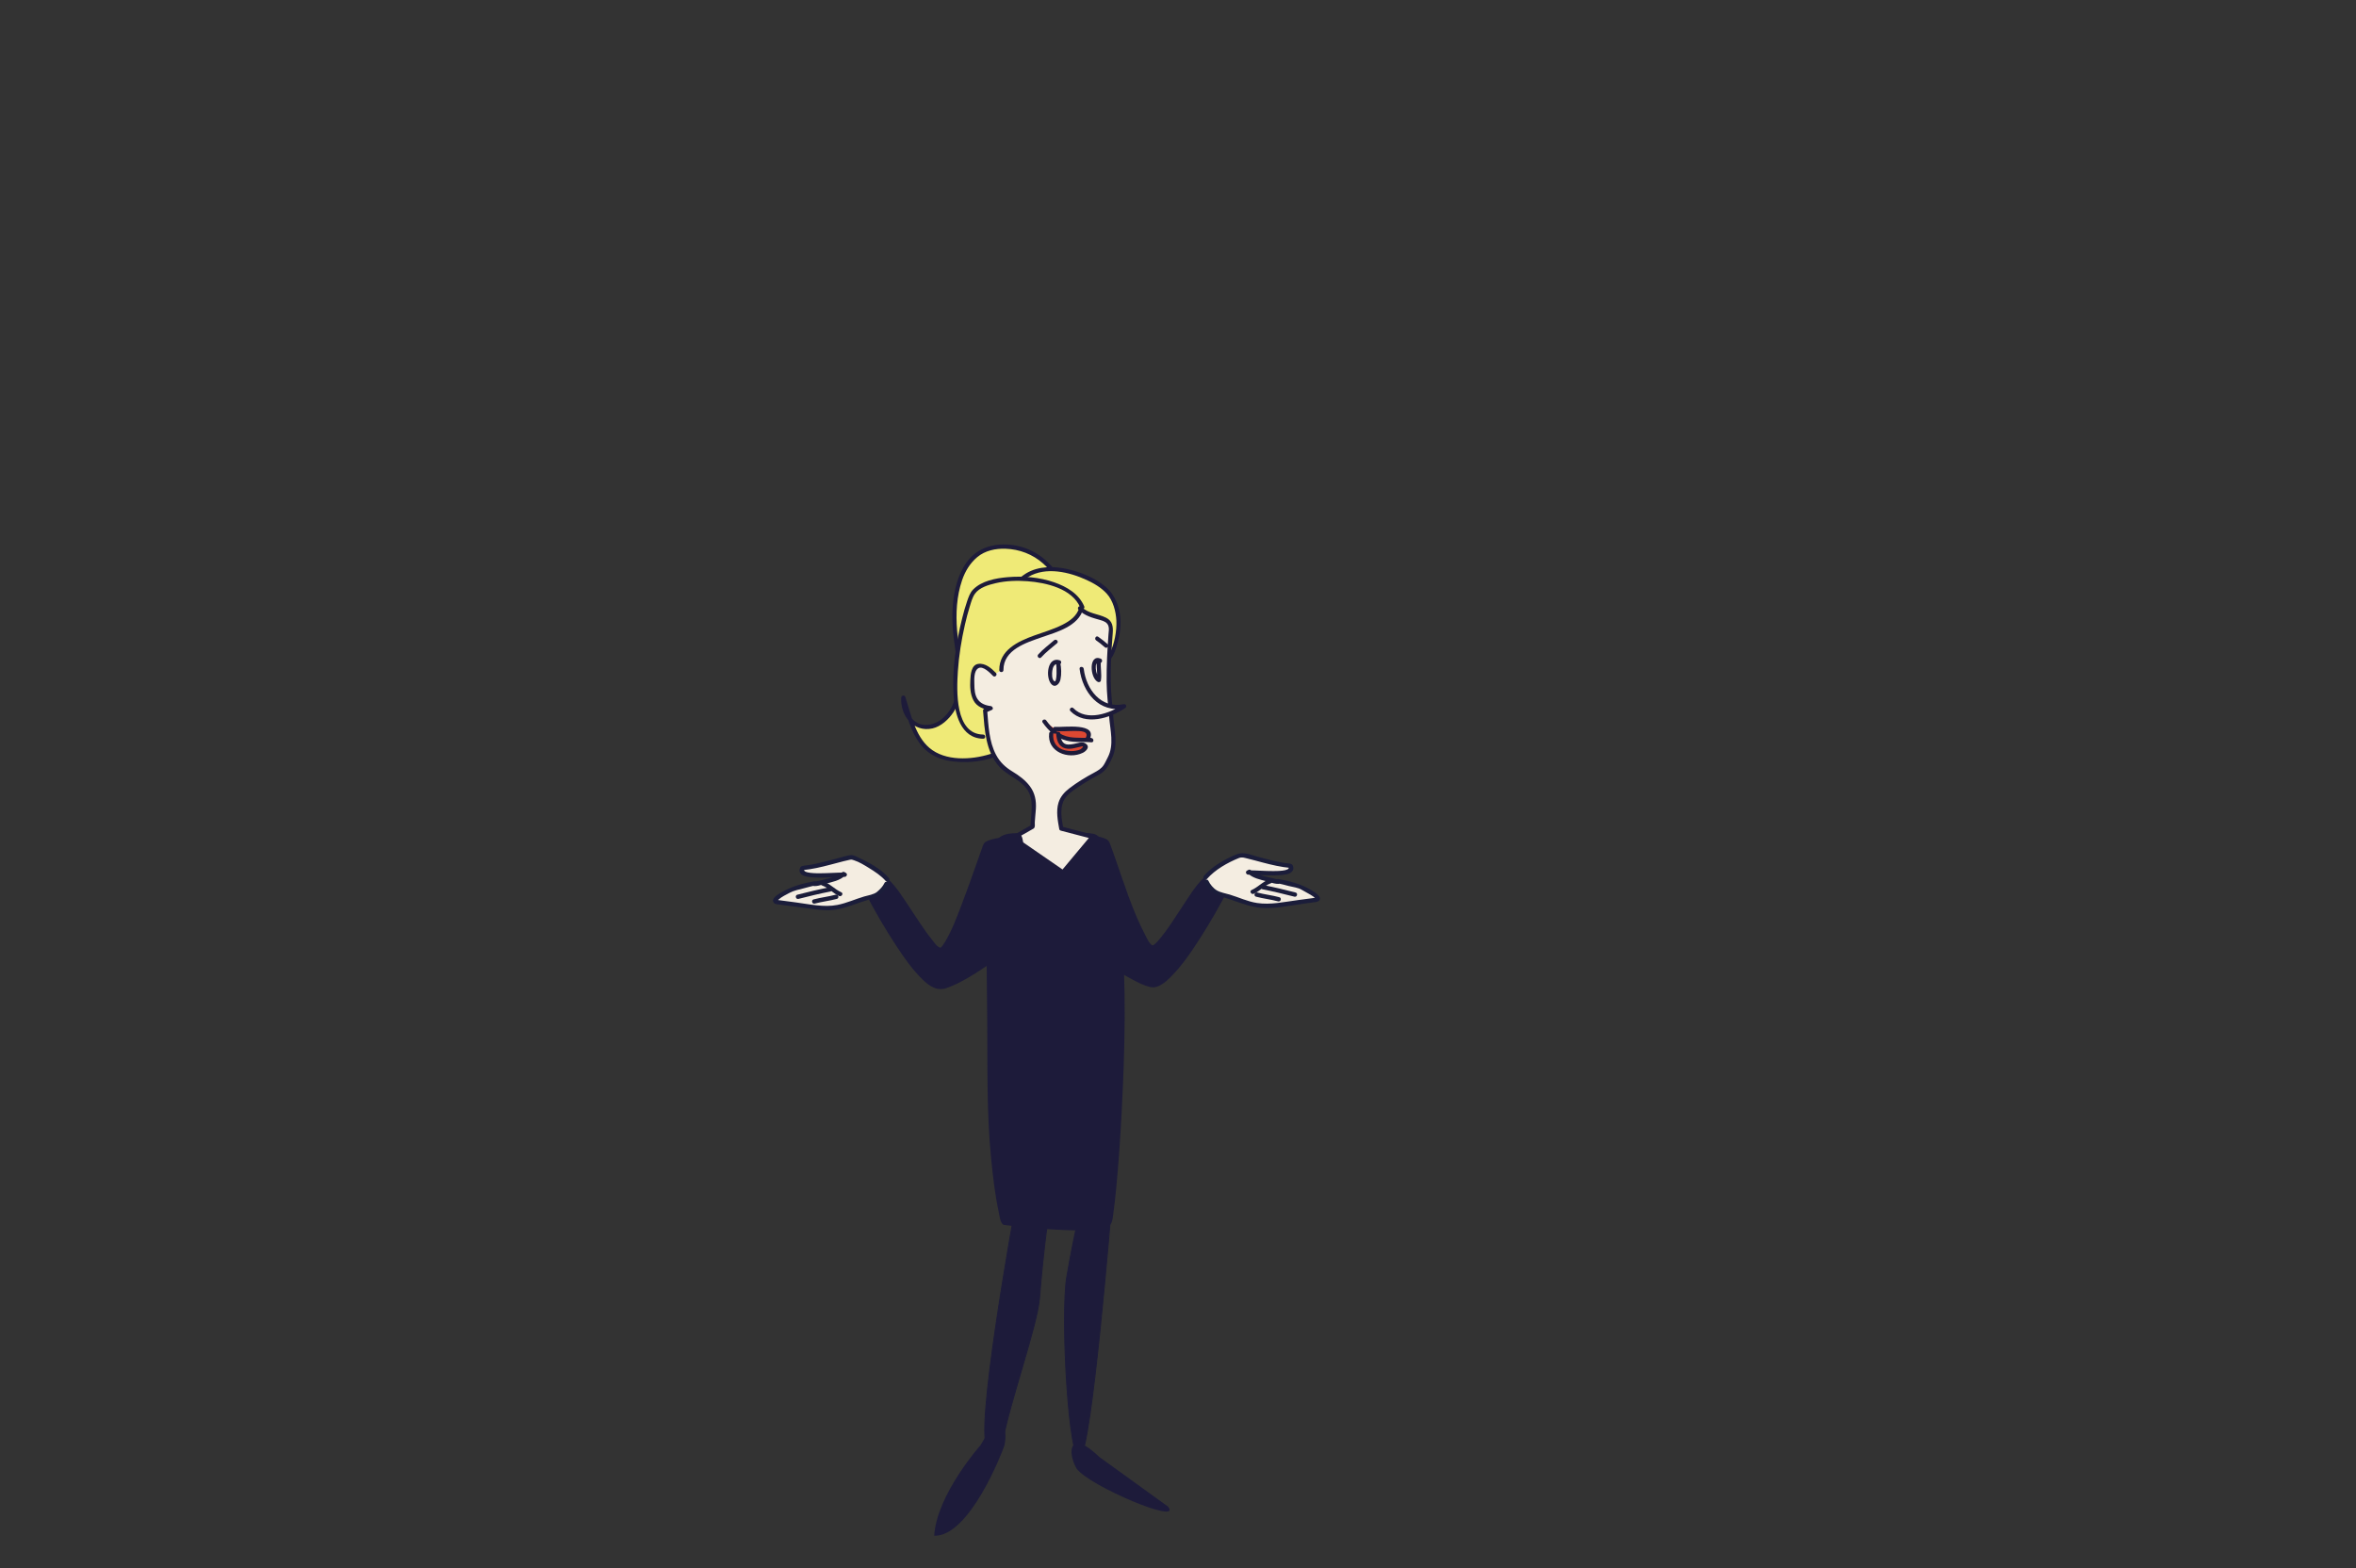 <?xml version="1.0" encoding="utf-8"?>
<!-- Generator: Adobe Illustrator 16.0.4, SVG Export Plug-In . SVG Version: 6.00 Build 0)  -->
<!DOCTYPE svg PUBLIC "-//W3C//DTD SVG 1.1//EN" "http://www.w3.org/Graphics/SVG/1.1/DTD/svg11.dtd">
<svg version="1.1" id="char2" xmlns="http://www.w3.org/2000/svg" xmlns:xlink="http://www.w3.org/1999/xlink" x="0px" y="0px"
	 width="2554.794px" height="1700.788px" viewBox="0 0 2554.794 1700.788" enable-background="new 0 0 2554.794 1700.788"
	 xml:space="preserve">
<rect x="0" y="0" width="2554.794" height="1700.788" fill="#333333" stroke="none"/>
<g>
	<g>
		<path fill="#1D1B3A" d="M1163.778,905.495c0,0,33.847,3.632,36.667,7.993c2.821,4.358,36.253,110.218,48.656,114.088
			c10.449,3.263,51.829-78.847,66.637-79.39l14.279,14.715c0,0-57.116,111.728-82.502,105.185
			c-25.387-6.537-88.849-54.499-88.849-54.499S1160.959,903.132,1163.778,905.495z"/>
		<g>
			<path fill="#1D1B3A" d="M1163.778,907.843c5.57,0.602,11.123,1.377,16.652,2.277c3.903,0.635,7.792,1.375,11.632,2.324
				c1.637,0.405,5.875,1.341,6.469,2.428c1.301,2.384,2.368,6.12,3.406,9.032c2.198,6.167,4.349,12.349,6.527,18.522
				c5.661,16.039,11.429,32.048,17.753,47.84c4.722,11.791,9.323,24.888,17.042,35.13c1.599,2.122,3.863,4.837,6.827,4.6
				c3.512-0.281,6.407-3.513,8.631-5.927c9.513-10.329,16.905-22.829,24.683-34.455c7.981-11.929,15.772-24.775,26.061-34.9
				c1.406-1.383,2.904-2.654,4.63-3.616c1.769-0.985,1.564,0.374,0.03-1.207c0.604,0.623,1.208,1.245,1.812,1.867
				c4.142,4.268,8.283,8.535,12.424,12.803c-0.122-0.948-0.245-1.896-0.367-2.846c-10.49,20.503-22.139,40.54-34.808,59.767
				c-8.478,12.865-17.535,25.892-28.888,36.416c-3.6,3.337-7.796,6.73-12.665,7.909c-5.012,1.213-11.422-2.71-15.721-4.768
				c-27.072-12.953-52.165-31.438-76.056-49.48c0.388,0.676,0.775,1.352,1.163,2.027c0.361-17.325,0.832-34.649,1.4-51.97
				c0.403-12.286,0.852-24.573,1.527-36.848c0.238-4.316,0.504-8.635,0.906-12.939c0.117-1.254,0.244-2.509,0.445-3.752
				c0.527-3.269,0.241,1.205-2.7-0.556c2.605,1.56,4.965-2.502,2.37-4.055c-5.665-3.392-5.423,16.313-5.543,18.284
				c-0.929,15.238-1.412,30.507-1.891,45.765c-0.417,13.271-0.767,26.544-1.072,39.818c-0.047,2.066-0.616,4.836-0.054,6.876
				c0.61,2.219,5.217,4.487,6.853,5.689c13.33,9.796,26.914,19.266,40.833,28.205c7.876,5.06,15.893,9.922,24.163,14.313
				c5.988,3.18,12.395,6.485,19.045,8.025c9.746,2.258,19.447-7.981,25.338-14.222c10.924-11.571,19.947-25.022,28.507-38.382
				c11.137-17.38,21.498-35.374,30.903-53.754c0.49-0.959,0.4-2.056-0.367-2.846c-4.294-4.425-8.588-8.85-12.882-13.274
				c-3.111-3.206-6.225-1.815-9.511,0.701c-10.995,8.422-18.781,22.021-26.41,33.318c-8.689,12.867-16.755,26.611-27.053,38.29
				c-1.362,1.544-2.819,3.115-4.517,4.296c-1.298,0.902-1.382,0.91-2.188,0.359c-3.24-2.212-5.322-7.248-7.071-10.568
				c-14.019-26.602-23.063-56.144-33.01-84.431c-1.595-4.537-3.172-9.083-4.863-13.585c-1.055-2.807-1.783-4.977-4.658-6.363
				c-6.311-3.043-14.023-3.812-20.86-4.873c-4.94-0.767-9.905-1.428-14.876-1.965C1160.769,902.821,1160.8,907.521,1163.778,907.843
				z"/>
		</g>
	</g>
	<g>
		<path fill="#F4EDE1" d="M1308.335,956.362c1.411,3.635,7.756,10.172,10.577,11.624c11.988,4.361,16.217,4.365,27.501,9.448
			c10.576,3.636,24.678,6.54,35.962,4.362c4.936-0.73,38.785-5.088,43.719-5.814c6.349-0.729,2.116-5.087-13.398-13.081
			c-2.105-1.547-30.45-8.206-26.795-7.265c7.759,2.179-25.385-3.636-31.027-10.176c-0.703,0-1.409,0.727-1.409,0.727
			c14.808,0,52.886,4.361,45.833-7.266c-16.922-1.457-33.143-7.267-49.358-10.901c-4.232-0.727-2.822-1.453-6.346,0
			c-2.822,0.727-8.712,4.451-11.53,5.178c-3.527,2.182-18.448,10.603-24.833,18.278"/>
		<g>
			<path fill="#1B1D3A" d="M1306.308,957.547c1.734,3.795,4.834,6.997,7.86,9.795c3.69,3.413,8.505,4.484,13.214,5.911
				c11.537,3.497,22.49,8.438,34.418,10.541c16.91,2.98,35.358-1.624,52.204-3.841c3.314-0.437,6.628-0.874,9.94-1.322
				c1.9-0.257,4.144-0.275,5.769-1.4c5.693-3.938-4.574-9.976-7.153-11.567c-10.906-6.727-23.778-10.176-36.354-12.383
				c-2.511-0.44-4.256,2.899-1.81,4.293c0.368,0.209,1.67,0.648,1.486,0.508c-0.28-1.071-0.562-2.143-0.842-3.213
				c0.826-1.68,2.616-0.943,0.578-1.269c-1.057-0.168-2.107-0.379-3.156-0.589c-2.964-0.593-5.902-1.308-8.825-2.076
				c-5.396-1.419-13.106-2.911-17.104-7.135c-0.532-0.562-1.535-0.885-2.284-0.604c-0.985,0.37-1.643,0.67-2.446,1.331
				c-1.646,1.355-0.24,4,1.661,4.009c12.325,0.058,24.705,1.628,37.011,0.314c3.591-0.384,8.44-0.972,10.841-4.047
				c0.981-1.257,1.4-2.808,1.075-4.388c-0.63-3.063-2.005-3.738-4.971-4.021c-11.626-1.111-22.99-4.489-34.231-7.486
				c-7.328-1.954-14.75-5.431-22.027-2.494c-12.631,5.097-26.59,13.06-35.593,23.402c-1.979,2.272,1.329,5.609,3.321,3.32
				c8.693-9.986,22.259-17.65,34.486-22.584c3.436-1.387,5.932-0.285,9.542,0.573c5.451,1.296,10.852,2.804,16.265,4.243
				c9.915,2.635,19.886,4.923,30.114,5.901c-0.676-0.388-1.352-0.775-2.027-1.163c2.688,4.843-14.631,4.521-17.013,4.533
				c-8.939,0.047-17.856-0.76-26.793-0.802c0.554,1.337,1.107,2.673,1.66,4.009c0.125-0.041,0.249-0.081,0.373-0.122
				c-0.762-0.201-1.522-0.403-2.284-0.604c4.826,5.103,13.646,6.889,20.144,8.598c2.367,0.622,14.037,4.977,15.738,1.521
				c0.622-1.263,0.231-2.39-0.842-3.213c-0.229-0.176-2.562-1.12-1.487-0.508c-0.604,1.431-1.206,2.861-1.81,4.292
				c4.201,0.737,8.371,1.982,12.501,3.029c4.315,1.093,10.213,1.72,14.053,4.089c4.165,2.57,8.617,4.539,12.632,7.387
				c0.537,0.392,1.049,0.813,1.535,1.266c1.341,1.189,0.034,0.725,1.354-0.189c-0.557,0.386-1.592,0.332-2.256,0.426
				c-5.725,0.812-11.463,1.532-17.195,2.284c-14.581,1.913-29.873,5.447-44.531,3.164c-10.356-1.612-19.565-6.097-29.499-9.09
				c-4.508-1.358-10.038-2.205-14.109-4.604c-3.666-2.16-7.336-6.581-9.079-10.396
				C1309.106,952.424,1305.059,954.814,1306.308,957.547L1306.308,957.547z"/>
		</g>
	</g>
	<g>
		<g>
			<path fill="#1B1D3A" d="M1376.816,953.372c-7.391,2.555-12.529,8.716-19.6,11.861c-2.763,1.229-0.371,5.274,2.371,4.055
				c6.668-2.966,11.546-8.991,18.477-11.387C1380.909,956.917,1379.687,952.379,1376.816,953.372L1376.816,953.372z"/>
		</g>
	</g>
	<g>
		<g>
			<path fill="#1B1D3A" d="M1404.858,967.901c-11.453-2.939-22.946-5.716-34.552-7.99c-2.958-0.579-4.219,3.946-1.248,4.529
				c11.605,2.274,23.099,5.05,34.552,7.99C1406.546,973.183,1407.79,968.654,1404.858,967.901L1404.858,967.901z"/>
		</g>
	</g>
	<g>
		<g>
			<path fill="#1B1D3A" d="M1387.23,972.992c-7.905-2.111-16.068-2.98-23.975-5.091c-2.93-0.782-4.172,3.749-1.248,4.529
				c7.905,2.109,16.068,2.979,23.975,5.091C1388.912,978.303,1390.154,973.773,1387.23,972.992L1387.23,972.992z"/>
		</g>
	</g>
	<g>
		<path fill="#1D1B3A" d="M1202.941,1325.69c6.798-12.625,35.032-374.956-14.868-418.203c-4.802-4.162-66.93-1.882-86.494-1.663
			c-38.667,0.434-28.421,28.957-28.421,287.061c0,38.415,8.403,117.647,15.606,133.253
			C1088.765,1326.137,1195.39,1339.714,1202.941,1325.69z"/>
		<g>
			<path fill="#1D1B3A" d="M1204.89,1326.829c1.777-3.446,1.957-8.047,2.489-11.802c1.211-8.545,2.106-17.135,2.942-25.724
				c2.667-27.395,4.482-54.877,5.926-82.36c3.583-68.203,5.405-137.142-0.404-205.271c-2.122-24.891-4.803-50.859-13.433-74.477
				c-2.663-7.287-6.093-14.761-11.663-20.309c-2.933-2.921-7.105-3.042-11.037-3.398c-8.18-0.742-16.447-0.723-24.653-0.739
				c-17.618-0.037-35.225,0.572-52.839,0.811c-4.488,0.061-9.1,0.314-13.351,1.881c-9.292,3.424-13.176,12.581-15.207,21.621
				c-4.36,19.408-3.811,40.189-3.95,59.947c-0.28,39.815,0.505,79.642,0.828,119.454c0.404,49.925-0.743,99.756,4.181,149.5
				c1.924,19.438,4.125,39.031,8.213,58.152c0.651,3.047,1.85,13.771,5.833,14.277c2.285,0.29,4.573,0.556,6.862,0.819
				c20.477,2.352,41.054,4.191,61.657,4.884c10.368,0.349,20.852,0.465,31.17-0.753
				C1193.696,1332.724,1201.868,1331.958,1204.89,1326.829c1.48-2.513-2.421-4.782-3.896-2.277
				c-1.229,2.087-4.554,2.728-6.694,3.253c-4.714,1.158-9.633,1.48-14.464,1.733c-12.931,0.677-25.945,0.053-38.855-0.745
				c-17.438-1.079-34.88-2.709-52.214-4.911c0.649,0.372,1.299,0.745,1.948,1.117c-2.431-5.438-3.412-11.697-4.526-17.503
				c-1.842-9.6-3.195-19.296-4.425-28.99c-2.774-21.882-4.74-43.9-5.812-65.932c-1.271-26.09-0.559-52.304-0.708-78.418
				c-0.142-24.984-0.383-49.968-0.631-74.951c-0.323-32.484-1.071-65.046,0.098-97.521c0.503-13.98,0.185-30.938,6.76-43.752
				c3.871-7.545,10.684-9.586,18.941-9.829c16.242-0.479,32.514-0.731,48.763-0.828c8.846-0.053,17.706-0.032,26.542,0.446
				c3.796,0.205,9.258-0.215,12.107,2.622c5.571,5.55,8.704,13.488,11.203,20.785c3.734,10.905,6.016,22.304,7.883,33.656
				c5.039,30.643,6.564,61.893,7.395,92.894c1.789,66.784-0.785,133.813-5.824,200.413c-1.164,15.385-2.476,30.768-4.237,46.097
				c-0.542,4.709-1.123,9.418-1.89,14.097c-0.234,1.429-0.491,2.854-0.807,4.267c-0.162,0.721-0.759,2.403-0.552,2.001
				C1199.663,1327.132,1203.556,1329.416,1204.89,1326.829z"/>
		</g>
	</g>
	<g>
		<path fill="#EFEA77" d="M1158.585,648.832c-9.667-24.706-27.446-48.309-53.591-53.901c-62.19-14.311-73.847,46.632-68.997,93.135
			c2.982,28.256,14.18,74.097-14.995,94.53c-20.03,15.326-43.767-1.165-41.437-26.078c12.208,37.169,17.679,68.544,65.668,67.71
			c42.705,0.494,90.173-30.15,90.61-77.979c1.94-31.366-24.312-55.647-23.433-87.682c0.205-26.25,23.137-27.336,34.203-4.854
			c3.499-5.558,6.633-12.895,7.308-18.678"/>
		<g>
			<path fill="#1D1B3A" d="M1160.761,648.232c-8.619-21.671-22.787-42.682-44.881-52.204c-16.958-7.309-38.997-8.22-55.029,1.815
				c-13.948,8.731-21.18,24.771-24.804,40.223c-4.149,17.688-3.989,36.312-1.816,54.255c2.873,23.719,9.103,50.945-1.804,73.534
				c-5.389,11.161-17.122,21.311-30.099,20.276c-14.543-1.16-21.454-16.815-20.506-29.614c-1.477,0.2-2.954,0.399-4.431,0.6
				c5.586,17.077,9.792,36.314,21.182,50.689c12.458,15.724,31.341,19.096,50.44,18.64c41.562-0.991,83.667-30.224,88.69-73.29
				c1.495-12.818-0.618-25.048-5.091-37.062c-4.741-12.731-11.323-24.691-15.199-37.757c-3.001-10.115-6.559-28.874,3.526-36.425
				c9.515-7.125,19.929,5.521,23.728,12.938c0.795,1.553,3.056,1.377,3.896,0c3.588-5.888,6.534-12.349,7.535-19.217
				c0.415-2.845-3.932-4.069-4.351-1.199c-0.951,6.525-3.67,12.542-7.08,18.139c1.298,0,2.597,0,3.896,0
				c-3.899-7.614-10.023-14.926-18.788-16.736c-7.041-1.454-13.241,2.433-16.556,8.484c-4.967,9.066-3.392,21.372-1.256,30.994
				c2.566,11.562,7.954,22.359,12.671,33.146c5.059,11.566,9.286,23.512,9.026,36.299c-0.24,11.809-2.776,22.914-8.407,33.344
				c-10.64,19.706-30.592,33.158-51.597,39.693c-20.386,6.342-48.575,7.965-65.847-6.743
				c-15.577-13.264-20.011-36.624-26.067-55.136c-0.811-2.48-4.244-1.934-4.431,0.6c-1.427,19.27,13.12,38,33.714,33.474
				c9.466-2.081,17.757-9.874,22.952-17.72c5.396-8.15,7.548-18.055,8.475-27.642c1.975-20.418-2.904-40.619-4.595-60.862
				c-1.525-18.255-0.534-37.245,5.455-54.673c3.283-9.552,8.617-18.416,16.427-24.919c8.549-7.118,19.771-9.418,30.639-9.056
				c15.218,0.509,29.431,5.993,40.829,16.066c11.528,10.188,19.572,24.084,25.205,38.245
				C1157.472,652.101,1161.837,650.938,1160.761,648.232L1160.761,648.232z"/>
		</g>
	</g>
	<g>
		<path fill="#EFEA77" d="M1113.979,623.662c28.603-17.57,79.811,5.276,90.057,21.577c10.318,16.417,12.37,34.842,2.023,62.666
			c-3.593,9.663-85.942,107.879-117.073,91.637C1057.854,783.298,1063.174,654.875,1113.979,623.662z"/>
		<g>
			<path fill="#1D1B3A" d="M1115.117,625.61c19.093-11.309,44.406-5.311,63.308,3.408c7.925,3.655,15.902,8.344,21.795,14.881
				c6.818,7.563,9.853,19.17,10.351,29.073c0.552,10.993-2.1,25.6-6.896,34.72c-1.743,3.315-4.216,6.339-6.5,9.286
				c-9.041,11.671-18.98,22.683-29.243,33.283c-12.165,12.565-25.063,24.667-39.321,34.841
				c-9.315,6.647-22.706,15.967-34.899,13.708c-10.795-1.999-15.332-15.741-17.758-24.84c-4.233-15.87-4.571-32.808-3.567-49.107
				c1.203-19.521,5.074-39.06,12.062-57.349C1090.616,651.372,1100.138,634.99,1115.117,625.61c2.459-1.54,0.196-5.445-2.277-3.896
				c-28.371,17.768-39.058,56.098-43.354,87.204c-2.362,17.104-2.866,34.598-0.639,51.743c1.586,12.212,4.47,25.481,12.381,35.29
				c17.343,21.502,50.343-6.606,64.412-18.478c13.288-11.212,25.552-23.658,37.199-36.55c8.077-8.941,16.162-18.147,22.965-28.117
				c2.091-3.064,3.142-6.178,4.336-9.743c3.098-9.244,5.024-18.953,4.981-28.723c-0.061-13.829-5.421-28.746-16.099-37.86
				c-11.381-9.714-26.338-15.766-40.765-19.137c-14.987-3.502-31.82-3.683-45.416,4.37
				C1110.339,623.195,1112.608,627.096,1115.117,625.61z"/>
		</g>
	</g>
	<g>
		<path fill="#EFEA77" d="M1173.59,658.307c-15.39-38.109-108.629-38.681-120.067-12.536
			c-12.634,28.876-37.902,153.103,12.632,153.103"/>
		<g>
			<path fill="#1D1B3A" d="M1175.766,657.708c-5.754-13.702-19.029-21.466-32.513-26.161c-16.075-5.598-33.886-7.068-50.771-5.603
				c-12.703,1.103-27.953,3.915-37.279,13.422c-3.363,3.429-4.883,8.069-6.427,12.507c-2.083,5.986-3.763,12.113-5.31,18.256
				c-6.823,27.104-11.248,55.938-9.432,83.931c1.283,19.772,7.686,46.771,32.122,47.07c2.911,0.036,2.908-4.477,0-4.512
				c-30.864-0.378-28.794-47.981-27.457-68.639c1.101-17.012,3.866-33.932,7.653-50.542c1.526-6.693,3.271-13.342,5.309-19.898
				c1.414-4.548,2.752-9.669,5.538-13.6c4.878-6.884,14.918-9.729,22.657-11.521c11.188-2.593,22.912-2.908,34.325-2.071
				c19.938,1.462,48.545,7.869,57.235,28.561C1172.524,661.547,1176.892,660.389,1175.766,657.708L1175.766,657.708z"/>
		</g>
	</g>
	<g>
		<path fill="#F4EDE1" d="M1085.846,726.681c-0.677-41.972,77.851-33.171,86.652-67.02h-1.353
			c14.217,14.893,35.961,4.925,33.304,26.167c-0.276,2.205-3.219,46.681-1.84,62.547l3.219,39.322
			c4.599,24.373-2.188,33.758-3.542,36.467c-6.092,14.216-11.509,12.861-26.402,22.339c-23.694,15.57-31.14,18.956-25.048,52.127
			l33.911,8.856l-32.154,38.476l-54.102-37.284l21.204-12.079c0-15.568,5.417-29.786-4.738-42.647
			c-5.417-7.448-12.863-12.188-20.986-16.926c-22.34-13.539-23.694-42.647-25.725-66.343l6.091-2.707
			c-19.632-2.031-20.986-16.924-19.632-34.525c1.354-16.247,12.862-13.539,23.694-2.031"/>
		<g>
			<path fill="#1D1B3A" d="M1088.102,726.681c-0.047-22.185,24.59-29.685,41.822-35.676c16.277-5.658,39.49-11.817,44.749-30.744
				c0.393-1.415-0.711-2.855-2.175-2.855c-0.451,0-0.902,0-1.353,0c-1.967,0-2.988,2.459-1.595,3.852
				c6.735,6.729,15.13,8.751,23.976,11.282c3.535,1.012,7.062,2.445,8.379,6.162c1.029,2.905,0.347,6.125,0.123,9.121
				c-1.285,17.197-2.173,34.526-2.026,51.772c0.107,12.639,1.707,25.324,2.736,37.908c1.178,14.381,5.578,30.238-1.418,43.707
				c-1.483,2.855-2.761,5.803-4.517,8.512c-2.472,3.813-6.36,6.063-10.263,8.156c-9.351,5.017-18.513,10.539-26.939,17.019
				c-5.374,4.132-9.731,9-11.772,15.567c-2.839,9.135-0.812,19.619,0.832,28.766c0.134,0.746,0.871,1.392,1.576,1.576
				c11.304,2.952,22.607,5.904,33.911,8.856c-0.332-1.257-0.664-2.515-0.996-3.771c-10.718,12.824-21.436,25.65-32.154,38.475
				c0.911-0.117,1.823-0.234,2.734-0.353c-18.034-12.428-36.068-24.855-54.102-37.284c0,1.299,0,2.598,0,3.896
				c7.008-3.992,14.017-7.985,21.025-11.978c2.193-1.249,1.349-4.932,1.457-7.008c0.249-4.78,0.873-9.536,1.172-14.313
				c0.558-8.885-0.99-17.273-6.378-24.515c-5.077-6.821-11.757-11.681-18.959-16.059c-7.708-4.685-13.494-10.023-17.784-18.052
				c-7.731-14.467-8.302-32.039-9.66-48.02c-0.372,0.649-0.745,1.299-1.117,1.948c2.03-0.902,4.061-1.805,6.091-2.707
				c2.31-1.026,0.789-3.968-1.139-4.204c-5.735-0.703-11.083-2.676-14.374-7.662c-2.979-4.514-3.313-10.438-3.381-15.67
				c-0.067-5.196-0.833-14.671,4.312-17.717c5.05-2.989,13,5.337,15.909,8.344c2.026,2.094,5.214-1.101,3.19-3.191
				c-4.979-5.144-11.595-10.973-19.29-9.818c-7.589,1.139-8.189,11.609-8.508,17.355c-0.415,7.488-0.124,15.334,3.374,22.123
				c3.654,7.092,11.33,9.837,18.767,10.748c-0.379-1.401-0.759-2.803-1.139-4.204c-2.03,0.902-4.061,1.805-6.091,2.707
				c-0.66,0.294-1.178,1.24-1.117,1.948c1.763,20.748,2.803,43.794,17.15,60.291c8.562,9.844,21.806,13.492,29.868,24.116
				c9.333,12.297,4.598,27.385,4.43,41.509c0.373-0.649,0.745-1.299,1.117-1.948c-7.068,4.026-14.136,8.053-21.204,12.079
				c-1.559,0.889-1.353,2.964,0,3.896c18.034,12.428,36.068,24.855,54.102,37.284c0.774,0.533,2.125,0.375,2.734-0.353
				c10.718-12.826,21.436-25.65,32.154-38.477c1.048-1.254,0.763-3.311-0.996-3.771c-11.304-2.952-22.607-5.904-33.911-8.856
				c0.525,0.525,1.051,1.051,1.576,1.576c-1.636-9.105-3.765-19.966,0.052-28.845c3.079-7.161,10.335-11.712,16.551-15.866
				c4.555-3.045,9.13-6.05,13.917-8.72c3.985-2.223,8.191-4.092,11.836-6.87c5.254-4.005,8.063-10.241,10.758-16.104
				c6.395-13.912,2.319-29.534,1.125-44.123c-1.031-12.595-2.572-25.263-2.736-37.908c-0.229-17.613,0.716-35.378,2.116-52.935
				c0.565-7.09-0.31-13.304-7.218-16.739c-9.129-4.54-18.973-4.165-26.671-11.855c-0.532,1.284-1.063,2.568-1.595,3.852
				c0.451,0,0.902,0,1.353,0c-0.725-0.952-1.45-1.903-2.175-2.855c-2.518,9.06-10.267,14.473-18.267,18.51
				c-9.778,4.934-20.452,7.976-30.719,11.695c-17.602,6.375-37.792,15.812-37.747,37.414
				C1083.596,729.59,1088.108,729.591,1088.102,726.681L1088.102,726.681z"/>
		</g>
	</g>
	<g>
		<g>
			<path fill="#1D1B3A" d="M1189.316,716.93c-0.722,6.686,1.235,13.387,0.081,20.037c1.104-0.449,2.209-0.899,3.314-1.349
				c-4.601-2.313-7.159-19.76-0.332-16.981c2.696,1.097,3.857-3.27,1.199-4.352c-13.228-5.382-11.83,20.862-3.145,25.229
				c1.189,0.598,3.05,0.174,3.314-1.349c1.232-7.097-0.687-14.129,0.081-21.236C1194.14,714.039,1189.625,714.069,1189.316,716.93
				L1189.316,716.93z"/>
		</g>
	</g>
	<g>
		<g>
			<path fill="#1D1B3A" d="M1145.245,719.542c0.571,2.513,1.274,21.101-1.901,19.242c-3.004-1.758-2.627-8.586-2.247-11.379
				c0.517-3.796,2.286-8.472,6.874-6.976c2.774,0.904,3.953-3.453,1.199-4.352c-13.507-4.403-15.614,18.237-9.358,25.563
				c4.379,5.129,9.127-0.038,10.117-4.665c1.248-5.83,0.989-12.819-0.333-18.634C1148.95,715.506,1144.601,716.709,1145.245,719.542
				L1145.245,719.542z"/>
		</g>
	</g>
	<g>
		<path fill="#F4EDE1" d="M1172.941,725.374c2.617,23.551,19.113,46.578,46.154,40.472c-20.063,13.958-45.028,16.417-56.754,3.752"
			/>
		<g>
			<path fill="#1D1B3A" d="M1170.685,725.374c3.101,25.396,21.249,48.407,49.01,42.647c-0.58-1.375-1.159-2.749-1.738-4.124
				c-14.492,9.835-39.551,18.915-54.02,4.104c-2.036-2.084-5.224,1.109-3.19,3.191c15.969,16.345,43.201,7.652,59.488-3.399
				c2.137-1.45,0.802-4.65-1.738-4.124c-24.627,5.11-40.571-15.951-43.299-38.296
				C1174.849,722.524,1170.333,722.49,1170.685,725.374L1170.685,725.374z"/>
		</g>
	</g>
	<g>
		<g>
			<path fill="#1D1B3A" d="M1129.01,712.951c5.186-5.753,11.428-10.339,17.246-15.408c2.198-1.915-1.007-5.093-3.19-3.191
				c-5.818,5.07-12.061,9.656-17.246,15.41C1123.877,711.916,1127.058,715.117,1129.01,712.951L1129.01,712.951z"/>
		</g>
	</g>
	<g>
		<g>
			<path fill="#1D1B3A" d="M1188.593,694.448c3.263,2.339,6.462,4.758,9.431,7.466c2.145,1.955,5.345-1.227,3.19-3.191
				c-3.25-2.963-6.772-5.61-10.344-8.171C1188.5,688.853,1186.25,692.769,1188.593,694.448L1188.593,694.448z"/>
		</g>
	</g>
	<g>
		<path fill="#DC4832" d="M1144.064,790.543c13.54,1.355,44.002-4.738,35.202,10.832l4.233,1.393
			c-16.574-1.746-33.601,4.61-50.943-20.349"/>
		<g>
			<path fill="#1D1B3A" d="M1144.064,792.799c7.31,0.642,14.692-0.146,22.018-0.075c5.223,0.051,15.266-0.071,11.236,7.513
				c-0.707,1.329-0.07,2.848,1.348,3.314c1.411,0.464,2.822,0.928,4.233,1.393c0.2-1.478,0.4-2.954,0.6-4.432
				c-7.81-0.742-15.711,0.098-23.476-1.177c-11.061-1.815-19.197-9.198-25.52-18.055c-1.674-2.346-5.59-0.097-3.896,2.277
				c6.617,9.27,14.734,16.825,25.999,19.671c8.773,2.216,17.973,0.947,26.892,1.795c2.649,0.252,2.902-3.674,0.6-4.432
				c-1.411-0.464-2.822-0.928-4.233-1.393c0.45,1.105,0.899,2.21,1.348,3.314c10.389-19.555-28.306-13.451-37.149-14.227
				C1141.165,788.033,1141.189,792.547,1144.064,792.799L1144.064,792.799z"/>
		</g>
	</g>
	<g>
		<path fill="#DC4832" d="M1147.606,795.797c0.638,20.735,17.872,12.493,25.521,11.405c1.397-0.199,8.676,2.761,0,7.221
			c-10.417,5.354-36.368,2.552-33.178-19.141"/>
		<g>
			<path fill="#1D1B3A" d="M1145.35,795.797c0.358,6.923,2.468,13.88,9.877,15.787c5.923,1.524,12.158-1.032,17.923-2.114
				c3.2-0.602-0.842,2.85-1.792,3.311c-1.456,0.705-3.132,1.037-4.707,1.344c-3.761,0.73-7.776,0.456-11.491-0.362
				c-9.317-2.053-14.109-9.104-12.955-18.479c0.355-2.883-4.161-2.85-4.512,0c-2.459,19.979,20.577,28.84,36.573,21.089
				c3.01-1.459,7.696-5.732,4.036-9.147c-2.537-2.368-5.062-2.428-8.263-1.708c-3.955,0.89-7.813,2.042-11.909,1.936
				c-6.432-0.167-7.989-6.271-8.268-11.654C1149.712,792.903,1145.199,792.888,1145.35,795.797L1145.35,795.797z"/>
		</g>
	</g>
	<path fill="#1D1B3A" stroke="#1D1B3A" stroke-width="1.036" stroke-miterlimit="10" d="M1204.78,1313.826
		c0,0-20.804,255.988-33.336,266.247c-12.532,10.26-21.712-154.209-14.65-195.294c9.702-56.446,19.404-92.607,19.404-92.607
		L1204.78,1313.826z"/>
	<g>
		<path fill="#1D1B3A" d="M1266.499,1633.798c16.531,20.665-85.826-22.241-99.188-41.328c-10.193-17.663-7.978-44.078,24.796-12.397
			C1192.107,1580.073,1256.855,1626.911,1266.499,1633.798z"/>
	</g>
	<path fill="#1D1B3A" stroke="#1D1B3A" stroke-width="1.036" stroke-miterlimit="10" d="M1100.491,1312.027
		c0,0-45.692,250.75-28.976,257.437c4.361,1.744,12.583,10.117,15.665-6.216c8.399-44.513,37.744-125.873,40.057-155.378
		c4.458-56.837,11.144-99.186,11.144-99.186L1100.491,1312.027z"/>
	<g>
		<path fill="#1D1B3A" d="M1013.02,1665.484c38.213,1.26,73.805-90.562,76.117-97.734c4.538-19.883-3.851-40.417-25.84-0.488
			C1063.296,1567.261,1015.768,1620.625,1013.02,1665.484z"/>
	</g>
	<g>
		<path fill="#1D1B3A" d="M1105.694,907.895c0,0-33.847,3.632-36.667,7.993c-2.821,4.358-36.253,110.218-48.656,114.088
			c-10.449,3.263-51.829-78.847-66.637-79.39l-14.279,14.715c0,0,57.116,111.728,82.502,105.185
			c25.387-6.537,88.849-54.499,88.849-54.499S1108.513,905.533,1105.694,907.895z"/>
		<g>
			<path fill="#1D1B3A" d="M1105.694,905.546c-5.307,0.574-10.602,1.302-15.876,2.12c-6.795,1.054-14.67,1.847-20.804,5.202
				c-2.535,1.387-3.235,4.577-4.166,7.087c-1.892,5.105-3.667,10.254-5.472,15.39c-5.467,15.555-10.974,31.098-16.888,46.49
				c-5.211,13.562-10.401,27.612-17.959,40.084c-0.913,1.506-3.918,5.968-4.789,5.818c-3.446-0.591-6.792-5.799-8.781-8.255
				c-9.821-12.129-17.949-25.68-26.714-38.566c-7.115-10.46-14.499-22.9-24.898-30.476c-3.559-2.592-6.139-2.685-9.129,0.397
				c-4.141,4.268-8.282,8.535-12.424,12.803c-0.767,0.79-0.857,1.887-0.367,2.846c10.49,20.502,22.139,40.54,34.809,59.766
				c8.427,12.788,17.442,25.677,28.521,36.336c7.504,7.22,15.468,12.576,25.905,8.882c16.282-5.764,31.287-16.006,45.606-25.445
				c12.562-8.281,24.86-16.977,36.946-25.937c1.567-1.162,3.977-2.338,3.931-4.524c-0.068-3.227-0.143-6.453-0.219-9.679
				c-0.339-14.287-0.731-28.572-1.205-42.855c-0.453-13.675-0.931-27.358-1.802-41.014c-0.124-1.943,0.098-19.445-5.41-16.148
				c-2.595,1.553-0.235,5.614,2.37,4.055c-2.878,1.723-3.263-2.695-2.7,0.556c0.215,1.24,0.324,2.5,0.445,3.752
				c0.417,4.303,0.664,8.624,0.906,12.939c0.689,12.273,1.121,24.562,1.527,36.848c0.573,17.319,1.039,34.645,1.4,51.97
				c0.388-0.676,0.775-1.352,1.163-2.027c-23.234,17.546-47.481,34.938-73.453,48.192c-4.88,2.49-11.468,6.511-17.158,6.237
				c-4.529-0.217-8.929-3.853-12.196-6.636c-11.517-9.811-20.443-22.858-28.822-35.315c-13.413-19.942-25.561-40.925-36.509-62.322
				c-0.123,0.949-0.245,1.897-0.367,2.846c4.294-4.425,8.587-8.85,12.881-13.274c1.782-1.836,1.296-0.534-0.227-0.762
				c0.729,0.108,1.365,0.437,1.999,0.789c2.16,1.205,3.955,3.067,5.657,4.828c11.015,11.396,19.389,25.613,28.158,38.725
				c7.285,10.892,14.464,24.146,24.697,32.622c7.501,6.212,12.4-2.104,15.887-8.316c6.666-11.876,11.57-24.844,16.475-37.515
				c5.671-14.653,10.931-29.463,16.145-44.283c1.842-5.235,3.669-10.476,5.545-15.698c0.639-1.779,1.856-6.294,2.666-6.908
				c4.7-3.563,13.464-3.902,19.059-4.813c5.189-0.845,10.409-1.547,15.637-2.111
				C1108.672,909.921,1108.703,905.221,1105.694,905.546z"/>
		</g>
	</g>
	<g>
		<path fill="#F4EDE1" d="M961.137,958.762c-1.411,3.635-7.756,10.172-10.577,11.624c-11.988,4.361-16.217,4.365-27.501,9.448
			c-10.576,3.636-24.678,6.54-35.962,4.362c-4.936-0.73-38.785-5.088-43.72-5.814c-6.348-0.729-2.116-5.087,13.399-13.081
			c2.104-1.547,30.45-8.206,26.794-7.265c-7.759,2.179,25.385-3.636,31.028-10.176c0.703,0,1.409,0.727,1.409,0.727
			c-14.807,0-52.886,4.361-45.833-7.266c16.923-1.457,33.143-7.267,49.359-10.901c4.232-0.727,2.822-1.453,6.346,0
			c2.822,0.727,8.712,4.451,11.53,5.178c3.527,2.182,18.448,10.603,24.833,18.278"/>
		<g>
			<path fill="#1B1D3A" d="M959.109,957.577c-1.732,3.793-4.873,6.903-7.994,9.594c-3.414,2.943-9.718,3.798-14,5.052
				c-9.802,2.871-18.911,7.169-28.997,9.145c-14.79,2.898-30.364-0.785-45.117-2.72c-5.957-0.781-11.917-1.547-17.869-2.368
				c-0.793-0.109-1.585-0.211-2.368-0.383c-0.646-0.294-0.581,0.03,0.197,0.974c0.302-0.541,0.962-1.003,1.413-1.403
				c3.42-3.033,7.911-5.137,11.91-7.264c4.562-2.428,9.804-3.441,14.781-4.721c4.438-1.143,8.931-2.479,13.45-3.271
				c-0.604-1.431-1.207-2.861-1.81-4.292c1.075-0.612-1.258,0.332-1.487,0.508c-1.073,0.823-1.464,1.95-0.843,3.213
				c1.652,3.356,12.472-0.7,14.781-1.275c6.756-1.684,16.097-3.553,21.102-8.843c-0.762,0.201-1.523,0.403-2.285,0.604
				c0.124,0.041,0.248,0.081,0.372,0.122c0.554-1.336,1.107-2.672,1.661-4.009c-8.936,0.042-17.854,0.789-26.793,0.802
				c-2.387,0.003-19.696,0.301-17.013-4.533c-0.676,0.388-1.352,0.775-2.028,1.163c10.234-0.979,20.189-3.289,30.114-5.901
				c4.821-1.27,9.628-2.583,14.462-3.801c2.291-0.577,4.591-1.117,6.906-1.589c1.939-0.395,2.495-0.046,4.439,0.573
				c5.506,1.754,11.123,5.227,16.04,8.256c6.595,4.062,13.325,8.444,18.447,14.328c1.992,2.289,5.3-1.048,3.321-3.32
				c-9.123-10.48-22.578-17.489-35.032-23.166c-2.15-0.979-4.417-1.995-6.798-1.657c-4.67,0.664-9.42,2.243-13.984,3.437
				c-11.917,3.117-23.761,6.565-36.038,7.965c-2.905,0.331-3.93,0.684-4.87,3.529c-0.487,1.474-0.151,3.102,0.606,4.405
				c1.906,3.28,6.968,3.991,10.318,4.41c12.571,1.571,25.295-0.145,37.901-0.203c1.901-0.009,3.306-2.652,1.661-4.009
				c-0.802-0.662-1.46-0.961-2.445-1.331c-0.749-0.28-1.752,0.042-2.285,0.604c-3.819,4.036-10.99,5.441-16.128,6.871
				c-2.987,0.83-6.009,1.539-9.041,2.184c-1.123,0.238-2.25,0.453-3.38,0.654c-2.541,0.453-0.835-0.425,0.043,1.359
				c-0.281,1.07-0.562,2.142-0.843,3.213c-0.184,0.141,1.119-0.299,1.487-0.508c2.446-1.394,0.702-4.733-1.809-4.293
				c-12.161,2.134-24.435,5.494-35.139,11.66c-3.05,1.756-13.262,7.068-8.845,11.923c1.319,1.45,3.849,1.44,5.644,1.687
				c3.176,0.435,6.355,0.852,9.533,1.271c8.437,1.112,16.875,2.209,25.311,3.328c8.829,1.171,17.255,2.303,26.196,0.911
				c12.193-1.899,23.101-6.981,34.846-10.428c4.706-1.38,9.727-2.46,13.623-5.541c3.436-2.717,6.895-6.53,8.729-10.544
				C964.413,957.214,960.366,954.825,959.109,957.577L959.109,957.577z"/>
		</g>
	</g>
	<g>
		<g>
			<path fill="#1B1D3A" d="M891.407,960.301c6.932,2.396,11.809,8.421,18.478,11.387c2.741,1.22,5.133-2.826,2.37-4.055
				c-7.07-3.146-12.209-9.307-19.599-11.861C889.786,954.78,888.563,959.318,891.407,960.301L891.407,960.301z"/>
		</g>
	</g>
	<g>
		<g>
			<path fill="#1B1D3A" d="M865.862,974.831c11.453-2.939,22.946-5.716,34.551-7.99c2.971-0.583,1.71-5.108-1.248-4.529
				c-11.605,2.274-23.099,5.051-34.551,7.99C861.682,971.054,862.926,975.583,865.862,974.831L865.862,974.831z"/>
		</g>
	</g>
	<g>
		<g>
			<path fill="#1B1D3A" d="M883.49,979.921c7.906-2.111,16.069-2.981,23.974-5.091c2.924-0.78,1.682-5.312-1.248-4.529
				c-7.906,2.11-16.069,2.98-23.974,5.091C879.318,976.173,880.56,980.704,883.49,979.921L883.49,979.921z"/>
		</g>
	</g>
</g>
</svg>
